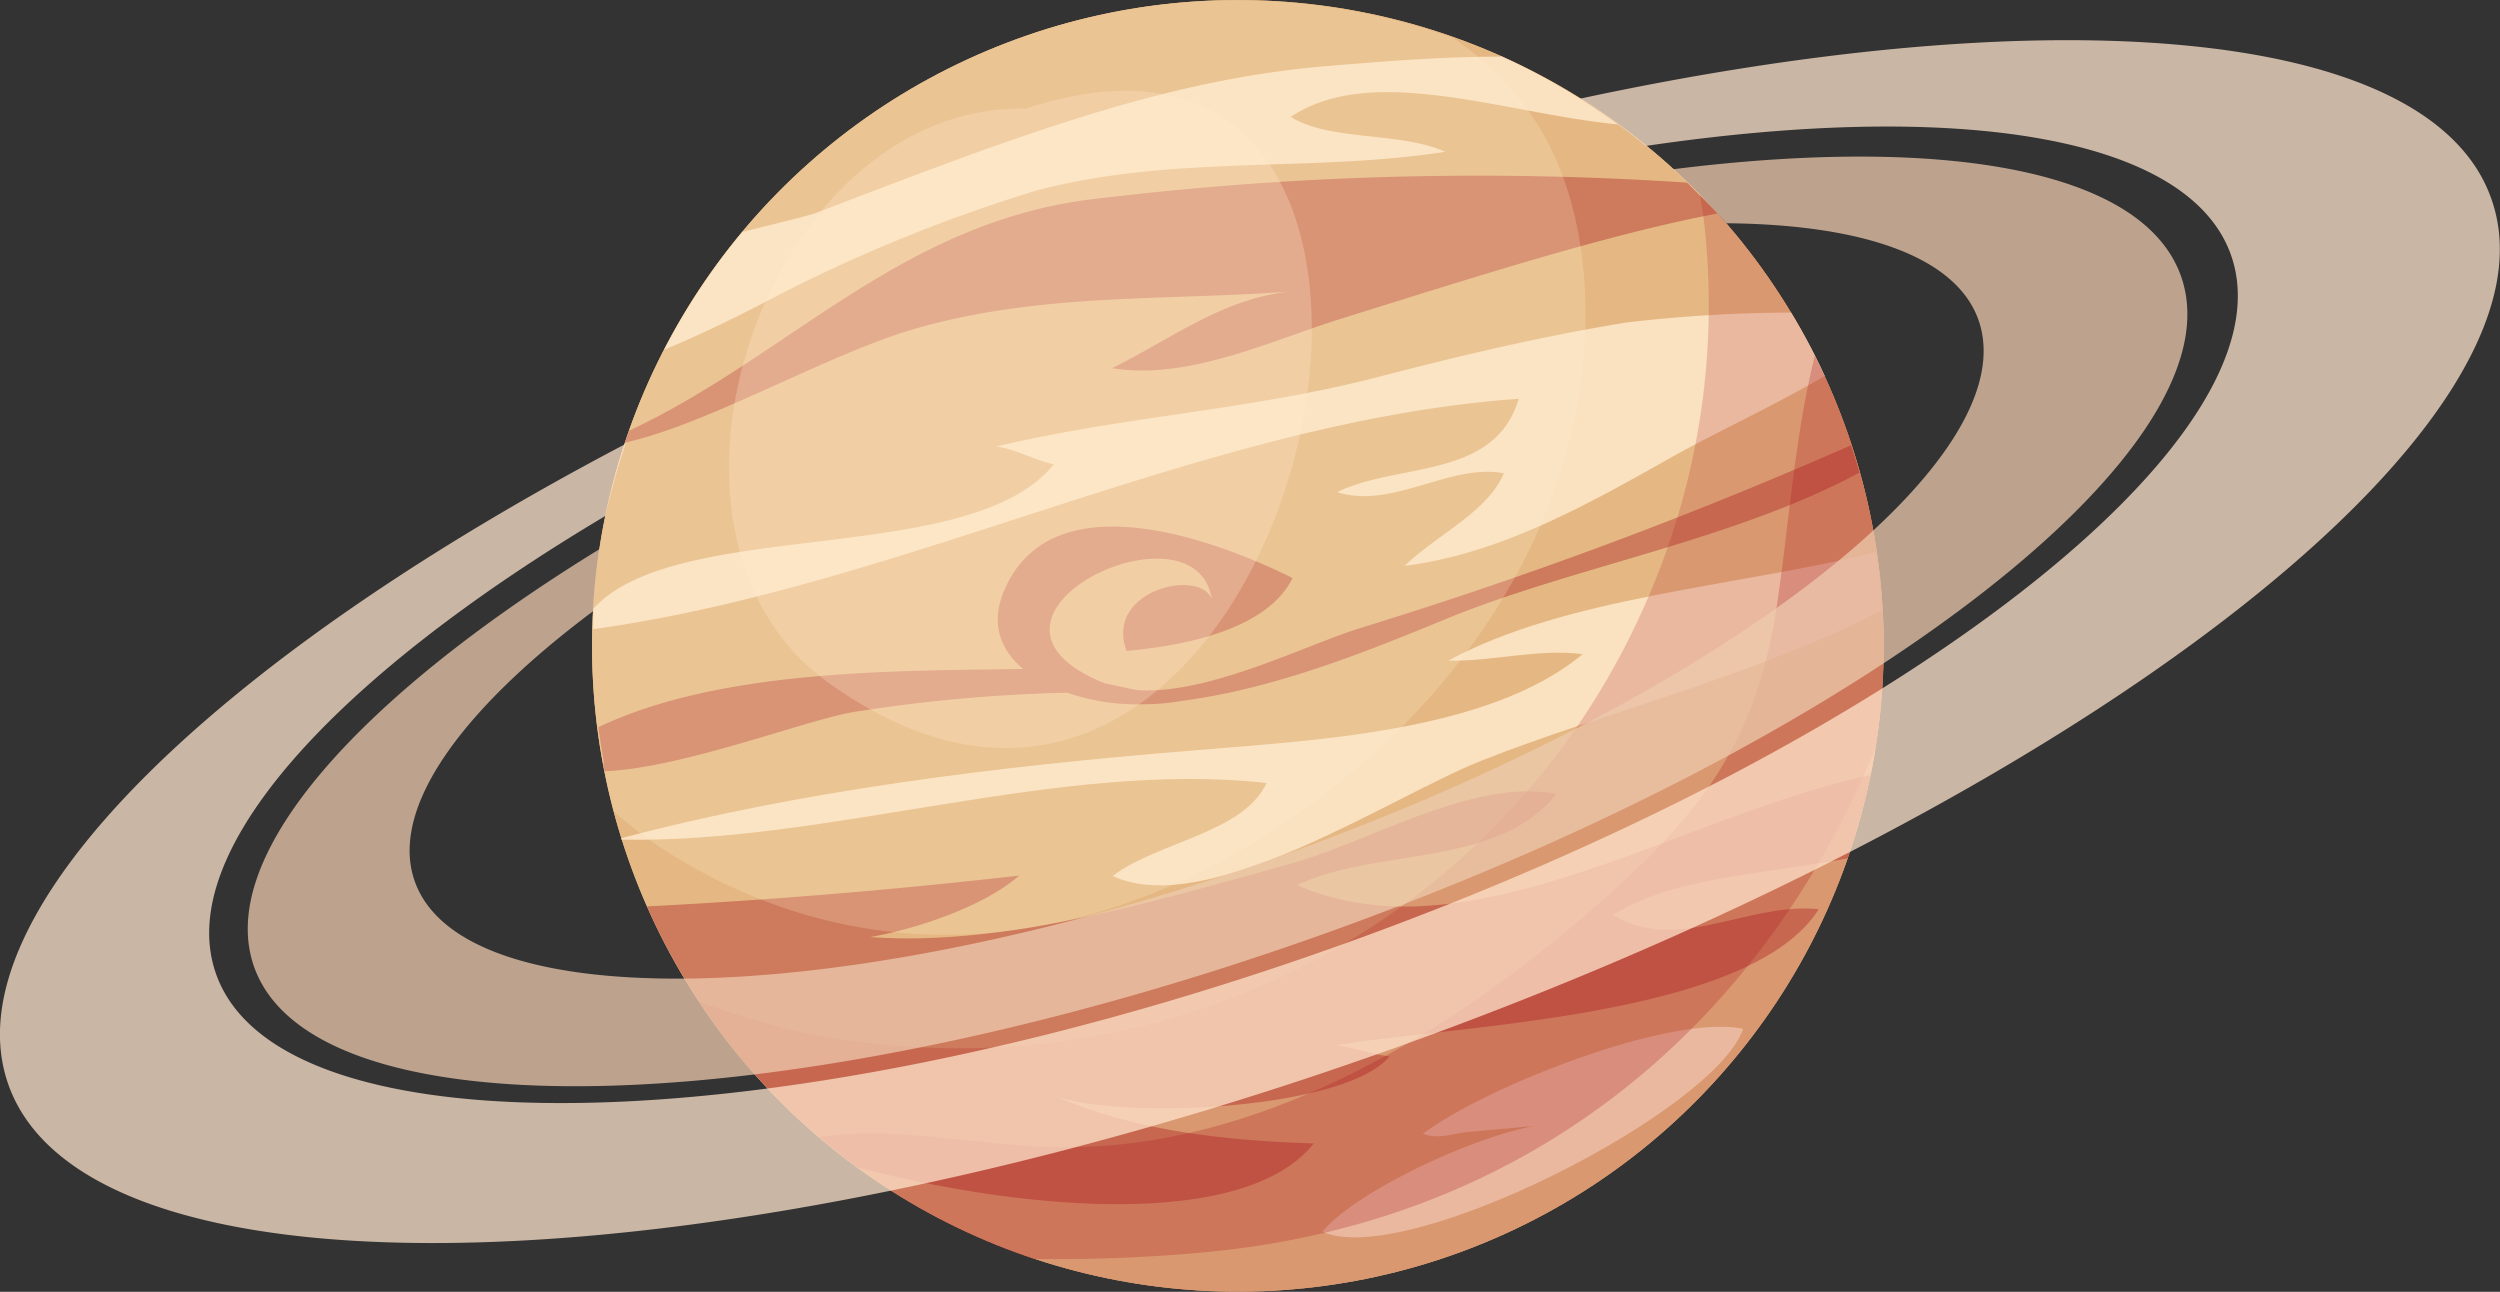 <svg xmlns="http://www.w3.org/2000/svg" viewBox="0 0 123.18 63.65"><rect x="0" y="0" width="123.18" height="63.65" fill="#333333" stroke="none"/><defs><style>.cls-1{isolation:isolate;}.cls-2{fill:#e5b883;}.cls-3,.cls-7,.cls-8{fill:#ac2024;mix-blend-mode:multiply;}.cls-3{opacity:0.41;}.cls-4,.cls-5,.cls-6{fill:#ffeacc;}.cls-4{opacity:0.82;}.cls-5{opacity:0.23;}.cls-10,.cls-5,.cls-6,.cls-9{mix-blend-mode:screen;}.cls-6,.cls-8{opacity:0.28;}.cls-7{opacity:0.21;}.cls-9{fill:#ffe4cc;}.cls-10,.cls-9{opacity:0.74;}.cls-10{fill:#edcbae;}</style></defs><g class="cls-1"><g id="Camada_2" data-name="Camada 2"><g id="icons_planets"><circle class="cls-2" cx="61" cy="31.82" r="31.82" transform="translate(0.83 65.2) rotate(-56.57)"/><circle class="cls-2" cx="61" cy="31.82" r="31.82" transform="translate(0.83 65.2) rotate(-56.57)"/><path class="cls-3" d="M50.22,43.14c-6.31.72-12.3,1.21-18.34,1.52A31.72,31.72,0,0,0,42.27,57.53c8.85,2.27,19.19,2.92,22.46-1.19-4.3-.14-8.84-.6-12.8-2.36,3.13,1.19,14.27.76,16.54-1.93-.91-.1-1.72-.42-2.63-.55,5.94-1,20.39-1.35,23.77-6.7-3.48-.36-7,2.22-10.13.28,3-1.89,7.5-2,11.56-2.79a31.86,31.86,0,0,0,1.13-4.1c-9.36,2-19.84,9.14-28.25,5.42,3.9-1.87,9.82-.82,12.77-4.49-4.08-.8-9.15,2.35-13.17,3.46-6.41,1.77-14,4.08-20.64,3.59C45.27,45.75,48.54,44.62,50.22,43.14Z"/><path class="cls-3" d="M31,21.22l-.21.59c4.25-.95,10.09-4.44,14.5-5.67,6.18-1.73,12.23-1.31,18.5-1.79-3.41.24-6.14,2.4-9,3.79,3.77.62,7.84-1.37,11.4-2.47,6.41-2,13-4.12,18.43-5.15-.48-.53-1-1-1.48-1.52a155.57,155.57,0,0,0-28.84.76C44.56,10.75,39,17.47,31,21.22Z"/><path class="cls-3" d="M29.8,38c3.88-.15,10.08-2.6,12.4-2.94a78.67,78.67,0,0,1,10.38-.93,10.49,10.49,0,0,0,3.74.57q1,0,2-.18c.22,0,.45.07.67.12l-.6-.13c4.49-.6,9-2.42,12.95-4.05,6.17-2.52,14.14-3.87,20.27-7.17-.12-.46-.26-.9-.41-1.35a221.15,221.15,0,0,1-24.16,9C64.31,31.79,59.49,34.26,56,34l-1.59-.34c-8.07-3.26,4.51-9.28,5.3-4.13-.57-1.56-5.32-.44-4.2,2.54,2.71-.24,6.91-1,8.18-3.59-3.47-1.72-11-4.63-13.8-.18-1.26,2.05-.75,3.59.52,4.66-6.26.1-14.89,0-20.93,2.87.08.55.16,1.11.26,1.67C29.72,37.69,29.76,37.86,29.8,38Z"/><path class="cls-4" d="M40.16,10.51c-.79.24-2.09.54-3.58.92a31.75,31.75,0,0,0-3.85,5.8c2.15-.89,4.14-1.92,4.71-2.21A76.83,76.83,0,0,1,51,9.41c6.69-1.8,13.55-.9,20.21-1.93-2.2-1-5.68-.51-7.61-1.72,4-2.69,10.53-.17,16.11.37A31.69,31.69,0,0,0,74,2.79c-3.15,0-6.21.27-8.55.46C57.58,3.9,50.55,6.51,40.16,10.51Z"/><path class="cls-4" d="M71.36,32.55c2.18.05,4.39-.6,6.62-.32C73.3,36.14,64.4,36.49,58.52,37c-9.12.74-19,1.93-27.9,4.3l0,.07c10.25.2,21.54-3.93,31.79-2.79-1.17,2.48-5.31,2.87-7.59,4.58,4.67,2.17,13.69-3.9,18.15-5.67,6-2.38,13.64-4.24,19.77-7.43-.06-1-.15-1.9-.3-2.85C85.37,28.93,77.15,29.42,71.36,32.55Z"/><path class="cls-4" d="M74.83,19.65c-1.18,4-6,3.13-8.94,4.6,2.73.86,5.56-1.44,8.21-.93-.83,1.93-3.27,3-4.89,4.56,4.72-.59,9.07-3.05,13.15-5.35,2.06-1.16,4.93-2.48,7.55-4a30.17,30.17,0,0,0-1.66-3.13,71.31,71.31,0,0,0-8.11.49C76.06,16.55,72,17.51,68,18.55,61.62,20.22,55.36,20.5,49.09,22c1,.14,1.89.68,2.83.88C47.81,28,33.34,25.44,29.23,30c0,.33,0,.65,0,1C44.57,28.88,59.44,20.74,74.83,19.65Z"/><path class="cls-4" d="M77.26,55.33c-2.93-.23-10.4,3.22-12.1,5.36,4.07,1.84,19.35-5.93,20.73-10-3.58-.75-12.73,2.87-15.78,5.17.81.3,1.33,0,2.25-.09Z"/><path class="cls-5" d="M55.3.52a31.82,31.82,0,0,0-25.61,37c.15.84.35,1.65.56,2.46a19.44,19.44,0,0,0,3,2.22c11,6.71,23,4.11,32.61-3.53C73.08,33,78.37,24.3,78.11,14.87c-.17-6.31-2.65-10.41-6.53-13A31.62,31.62,0,0,0,55.3.52Z"/><path class="cls-6" d="M50.54,5.35c-12.79-.26-20,20.87-9.75,28.27C63.89,50.24,75.7-2.9,50.54,5.35Z"/><path class="cls-7" d="M92.3,26.13A31.68,31.68,0,0,0,83.76,9.59c.06.36.12.71.17,1.06a36.24,36.24,0,0,1-2.1,17.25C75.17,45.46,57,54.69,38.93,50.75a46.3,46.3,0,0,1-4.49-1.39A31.82,31.82,0,0,0,92.3,26.13Z"/><path class="cls-8" d="M92.3,26.13a31.57,31.57,0,0,0-2.88-8.6c-1,4-1.27,8.32-1.87,12.31-1.07,7.06-4,10.59-9.5,15.31-7,6-16.15,11.44-25.62,11.37-4.14,0-8.12-1.08-12.08-.49a31.84,31.84,0,0,0,10.53,6,78.72,78.72,0,0,0,9-.38C75.7,60,86.89,50.28,92.42,36.83A31.82,31.82,0,0,0,92.3,26.13Z"/><path class="cls-9" d="M77.86,4.86A32.42,32.42,0,0,1,81.1,7.19c15.32-2.26,26.72-.52,28.82,5.36,3.2,9-16.42,24.19-43.83,34S13.85,57,10.65,48c-2.12-5.93,5.72-14.57,19.18-22.58a32.53,32.53,0,0,1,1-3.55C10.15,32.72-2.52,45.23.42,53.46,4.37,64.52,35,63.7,68.74,51.63s58-30.81,54-41.87C119.75,1.36,101.35-.18,77.86,4.86Z"/><path class="cls-10" d="M65.69,45.85c26.2-9.44,44.89-23.92,41.74-32.33-1.93-5.18-11.68-6.85-25-5.18A33.52,33.52,0,0,1,85.07,11c6.64.06,11.24,1.61,12.39,4.7C100,22.56,84.85,34.31,63.59,42S23,50.32,20.46,43.49c-1.32-3.55,2.15-8.43,8.77-13.38.06-1,.16-2.05.32-3.06-12.1,7.44-19,15.29-17,20.67C15.69,56.13,39.48,55.3,65.69,45.85Z"/></g></g></g></svg>